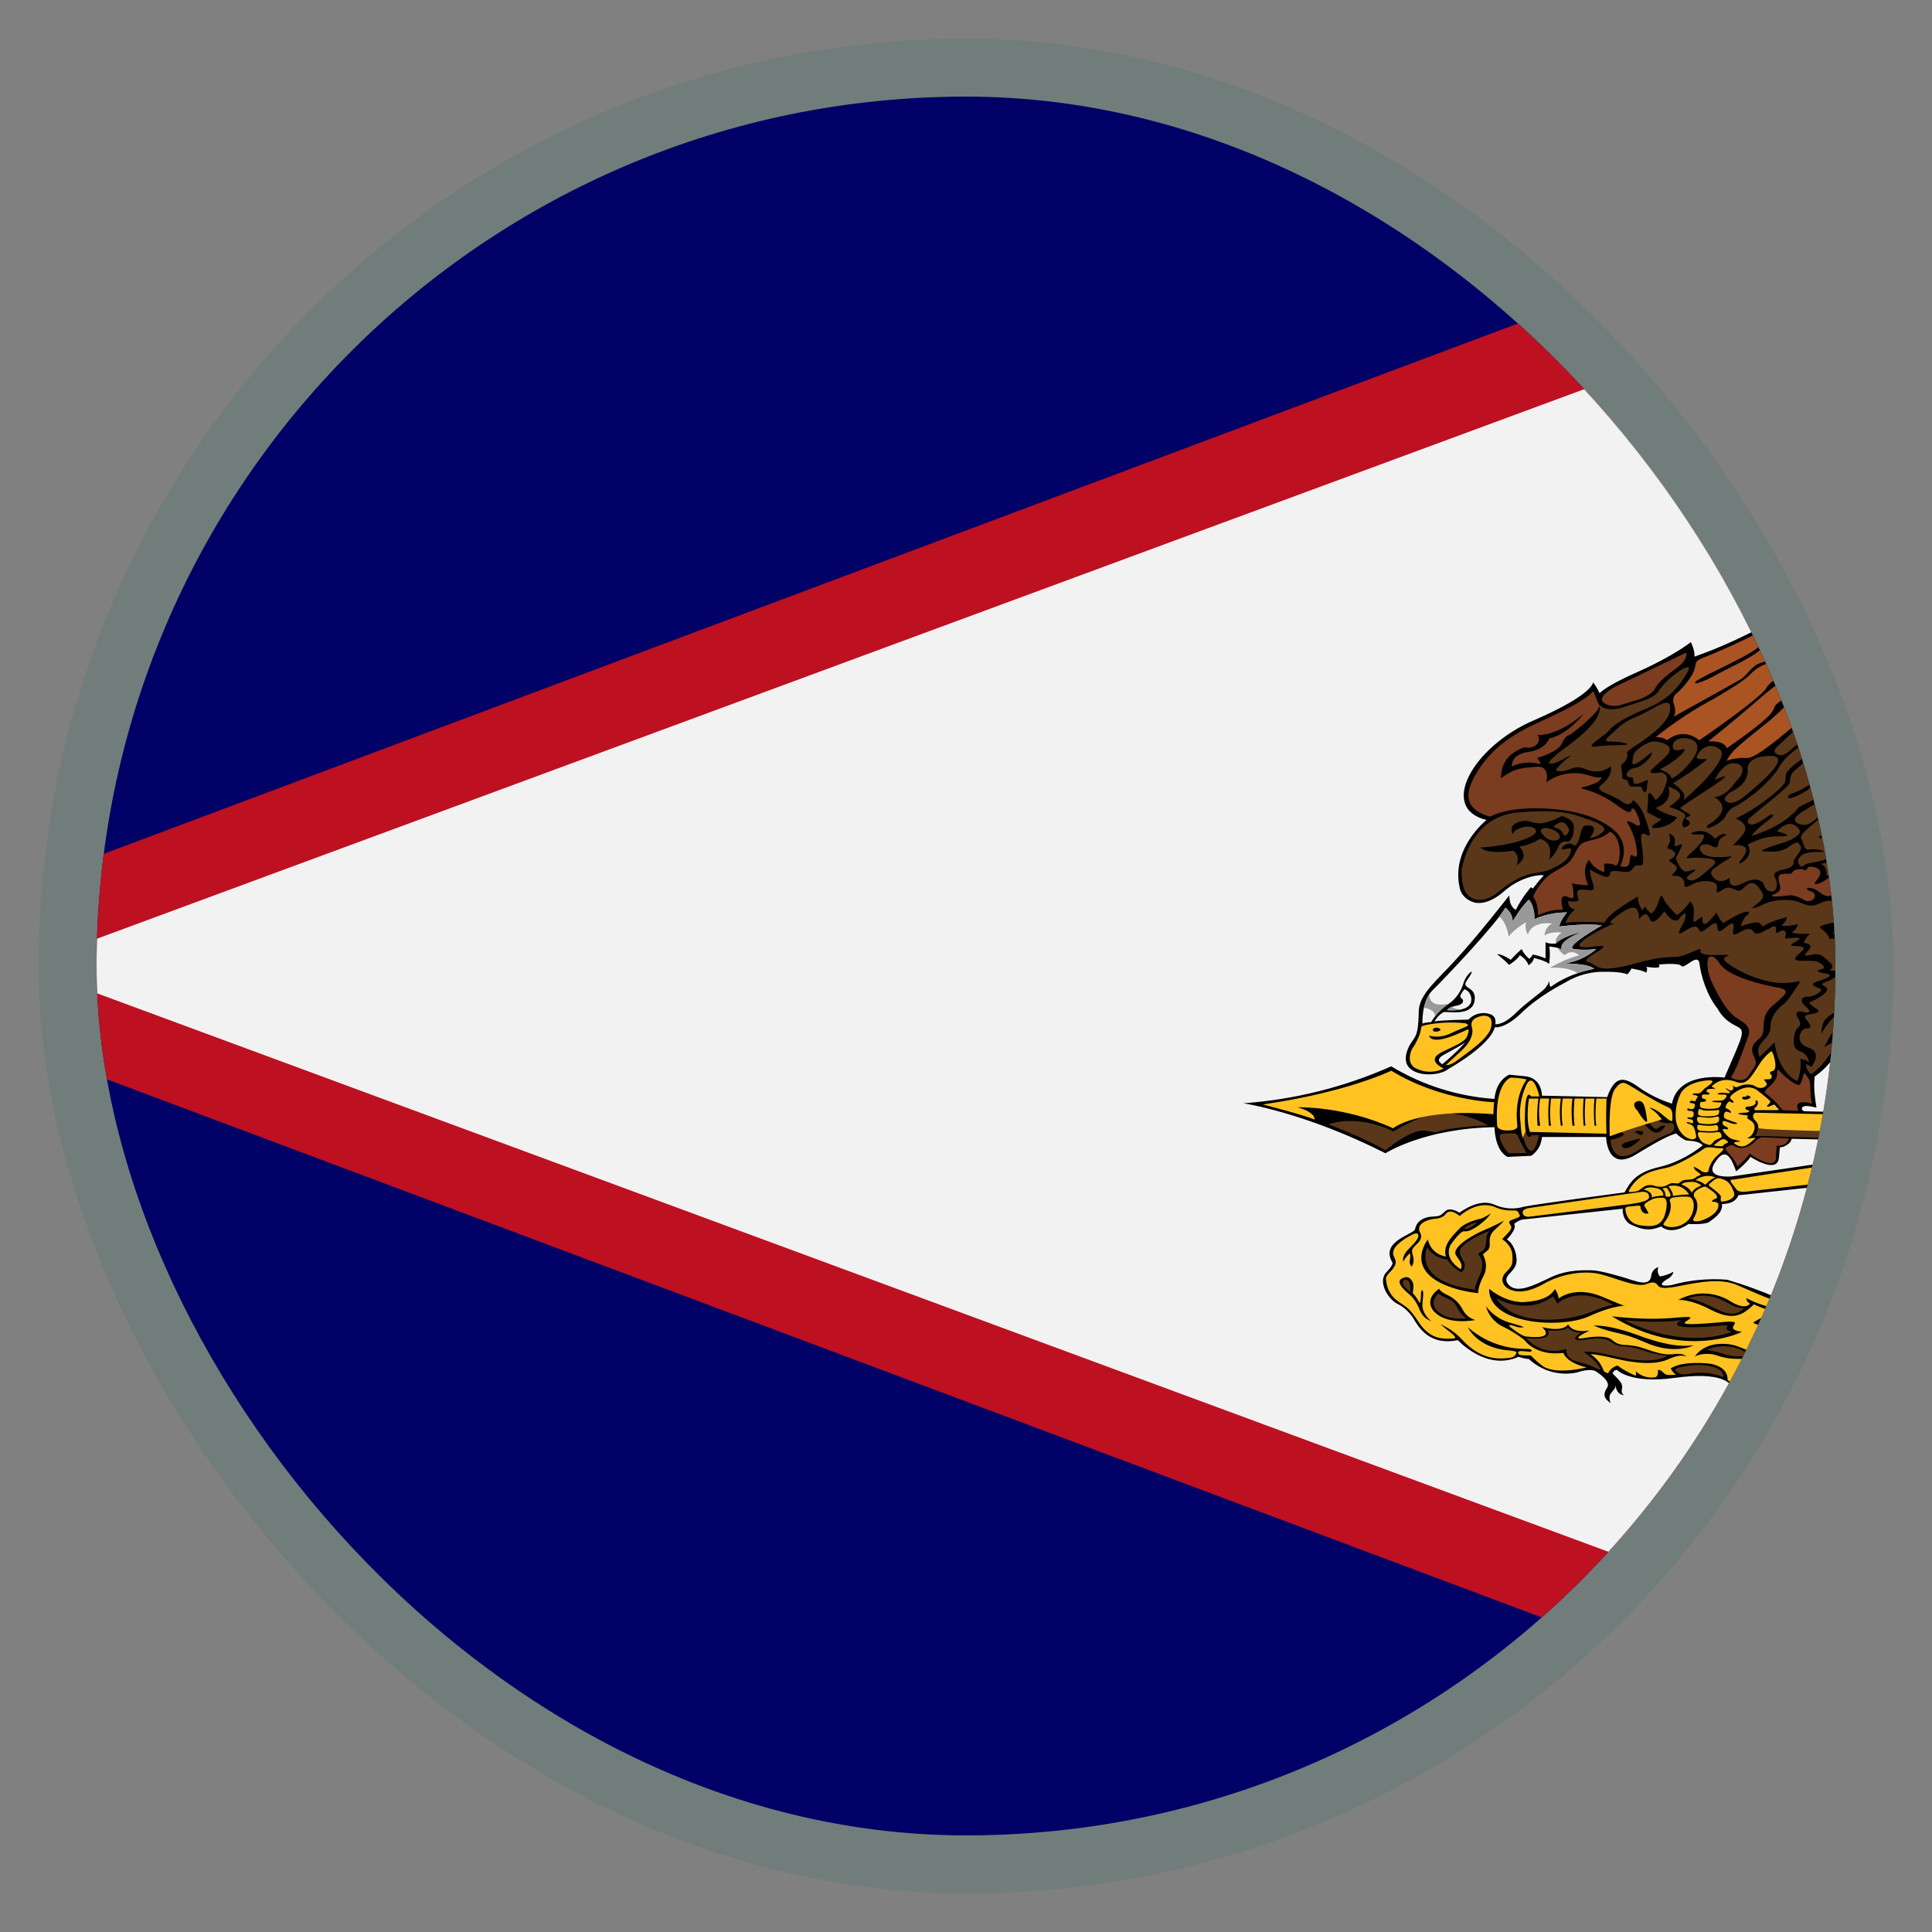 <svg width="40" height="40" viewBox="0 0 40 40" fill="none" xmlns="http://www.w3.org/2000/svg">
<rect x="0" y="0" width="40" height="40" fill="#808080" stroke="none"/>
<g clip-path="url(#clip0_398_9807)">
<g clip-path="url(#clip1_398_9807)">
<path d="M-4 2H44V38H-4V2Z" fill="#000066"/>
<path d="M-4.045 20L43.955 2V38L-4.045 20Z" fill="#BD1021"/>
<path d="M0.478 20L43.977 3.928V36.073" fill="#F2F2F2"/>
<path d="M31.549 22.28C31.932 22.302 31.924 22.685 31.924 22.685L33.274 22.715C33.447 22.242 33.634 22.295 33.964 22.535C34.165 22.672 34.385 22.778 34.617 22.85C34.744 22.175 35.704 22.31 35.704 22.31C36.124 21.335 36.154 21.342 35.907 21.222C35.76 21.148 35.639 21.03 35.562 20.885C35.337 20.607 35.217 20.202 35.187 19.955C35.157 19.707 34.872 20.075 34.812 20C34.767 19.925 34.339 19.97 34.339 19.97C34.444 20.082 34.084 20.015 34.084 20.015C34.122 20.045 34.084 20.142 34.084 20.142C34.054 20.097 33.777 20.052 33.777 20.052C33.756 20.097 33.728 20.137 33.694 20.172C33.544 20.112 33.244 20.12 33.244 20.12C32.957 20.11 32.673 20.183 32.427 20.33C32.307 20.397 31.872 20.615 31.504 20.967C31.152 21.312 30.949 21.267 30.949 21.267C30.844 21.657 29.989 22.13 29.989 22.13C29.854 22.25 29.419 22.31 29.202 22.13C28.984 21.95 29.202 21.612 29.202 21.612C29.292 21.462 29.367 21.47 29.374 20.937C29.382 20.585 29.749 20.3 30.124 19.887C30.597 19.377 31.249 18.537 31.249 18.537C31.249 18.792 31.384 18.837 31.384 18.837C31.512 18.575 31.699 18.365 31.699 18.365C31.707 18.387 31.737 18.395 31.737 18.395C31.887 18.2 31.962 18.125 31.962 18.125C31.924 18.102 31.512 18.125 31.137 18.455C30.762 18.785 30.507 18.68 30.507 18.68C30.244 18.59 30.222 18.38 30.222 18.38C30.034 17.562 30.777 16.977 30.777 16.977C29.772 16.737 30.499 15.455 31.752 14.915C32.997 14.375 32.982 14.127 32.982 14.127C33.037 14.196 33.082 14.272 33.117 14.352C33.124 14.352 33.222 14.21 33.942 13.895C34.662 13.572 35.007 13.295 35.007 13.295C35.097 13.475 35.082 13.595 35.082 13.595C37.054 12.912 38.982 11.33 38.982 11.33C39.042 11.457 39.019 11.66 39.019 11.66C39.334 11.36 40.497 10.67 40.497 10.67C40.505 10.795 40.477 10.919 40.416 11.029C40.354 11.138 40.263 11.227 40.152 11.285C40.181 11.339 40.201 11.397 40.212 11.457C40.577 11.229 40.937 10.991 41.292 10.745C41.614 11.022 41.322 11.48 41.322 11.48C41.442 11.457 41.517 11.36 41.517 11.36C41.607 11.84 41.074 12.26 41.074 12.26C41.172 12.26 41.322 12.162 41.322 12.162C41.224 12.687 40.242 13.257 40.242 13.257C40.384 13.392 40.242 13.557 40.122 13.632C40.009 13.707 39.799 13.88 39.867 13.947C39.927 14.022 40.369 13.707 40.369 13.707C40.444 13.925 39.882 14.352 39.882 14.352C40.272 14.405 41.352 13.91 41.352 13.91C41.269 14.33 40.857 14.66 40.354 14.847C39.852 15.035 39.874 15.072 39.874 15.072C39.964 15.132 40.662 14.937 40.662 14.937C40.452 15.402 39.724 15.725 39.724 15.725C39.927 15.897 40.197 15.695 40.474 15.507C40.801 15.302 41.154 15.14 41.524 15.027C41.922 14.885 42.214 14.99 42.214 14.99C42.423 14.928 42.647 14.944 42.844 15.035C43.497 15.087 43.564 15.327 43.564 15.327C43.639 15.342 43.692 15.372 43.864 15.5C44.022 15.62 44.014 15.995 44.014 16.19C43.999 16.37 43.947 16.37 43.917 16.415C43.887 16.475 43.879 16.535 43.879 16.602C43.879 16.677 43.714 17.12 42.702 17.12H41.179C41.089 17.12 40.992 17.172 40.992 17.172C40.564 17.382 40.789 17.022 40.287 17.442C39.777 17.855 39.522 17.787 39.522 17.787C39.238 18.077 38.93 18.341 38.599 18.575C38.299 18.77 38.352 18.747 38.622 18.86C38.892 18.972 39.282 18.86 39.282 18.86C39.027 19.032 39.207 19.115 39.207 19.115C39.537 18.912 39.747 18.987 39.747 18.987C39.852 19.28 39.462 19.737 39.462 19.737C39.612 19.76 39.897 19.737 39.897 19.737C39.822 19.94 39.552 20.157 39.342 20.217C39.139 20.292 39.169 20.315 39.237 20.442C39.289 20.562 39.244 20.69 39.244 20.69C38.884 20.442 38.869 20.66 38.869 20.66C38.832 20.96 38.839 21.38 38.839 21.38C38.584 21.252 38.577 21.417 38.577 21.417C38.502 21.687 38.194 21.995 38.194 21.995C38.179 21.83 38.029 21.785 38.029 21.785C37.864 22.1 37.572 22.287 37.572 22.287C37.534 22.55 37.609 22.932 37.609 22.932C37.414 22.887 37.347 22.887 37.309 22.932C37.287 22.985 37.354 23.007 37.354 23.007L39.859 23.067C39.897 23.067 40.047 23.09 40.047 23.352C40.047 23.63 39.822 23.645 39.822 23.645L37.092 23.577C37.092 23.577 37.099 23.652 36.957 23.727C36.814 23.802 36.867 23.645 36.829 23.982C36.784 24.312 36.244 23.952 36.244 23.952C36.154 24.087 35.944 24.252 35.944 24.252C35.817 23.877 35.689 23.772 35.494 24.087C35.299 24.41 35.854 24.357 35.854 24.357C35.854 24.357 39.064 23.885 39.237 23.87C39.409 23.847 39.604 23.862 39.687 24.102C39.762 24.35 39.289 24.387 39.289 24.387L35.989 24.747C35.922 24.942 35.652 24.927 35.652 24.927C35.674 25.115 35.479 25.227 35.382 25.302C35.277 25.362 34.962 25.34 34.962 25.34C34.587 25.595 34.392 25.392 34.392 25.392C34.144 25.497 33.987 25.452 33.784 25.362C33.574 25.272 33.597 25.025 33.597 25.025L31.512 25.25C31.451 25.269 31.395 25.3 31.347 25.34C31.422 25.437 31.197 25.662 31.197 25.662C31.264 25.7 31.384 25.82 31.399 26.075C31.414 26.352 31.062 26.397 31.234 26.6C31.407 26.787 31.737 26.622 32.097 26.45C32.457 26.277 32.809 26.3 32.959 26.3C33.109 26.3 33.544 26.42 33.814 26.51C34.084 26.6 34.174 26.54 34.189 26.405C34.204 26.277 34.332 26.232 34.332 26.232C34.294 26.367 34.369 26.427 34.369 26.427C34.467 26.412 34.561 26.379 34.647 26.33C34.632 26.435 34.497 26.495 34.497 26.495C34.242 26.667 34.602 26.607 34.602 26.607C34.977 26.502 35.368 26.464 35.757 26.495C36.122 26.603 36.48 26.733 36.829 26.885C36.859 26.795 36.837 26.585 36.837 26.585C37.062 26.645 37.152 26.772 37.152 26.772C37.242 26.682 37.182 26.517 37.182 26.517C37.909 26.93 37.032 27.117 36.799 27.192C36.574 27.267 36.574 27.365 36.574 27.365C36.73 27.314 36.891 27.281 37.054 27.267C37.219 27.252 37.159 27.267 37.542 27.192C37.932 27.117 38.127 27.282 38.127 27.282C37.804 27.297 37.714 27.395 37.714 27.395C37.909 27.522 37.714 27.65 37.714 27.65C37.429 27.275 37.174 27.657 37.174 27.657C37.34 27.657 37.504 27.693 37.654 27.762L38.059 27.965C38.329 28.085 38.277 28.01 38.479 28.085C38.689 28.16 38.607 28.362 38.607 28.362C38.544 28.256 38.446 28.177 38.329 28.137C38.314 28.362 38.097 28.4 38.097 28.4C38.367 28.1 37.789 27.965 37.512 27.972C37.242 27.972 37.039 28.152 37.039 28.152C37.587 28.67 37.962 28.497 37.962 28.497C37.894 28.685 37.444 28.61 37.444 28.61C37.654 28.775 37.632 28.88 37.632 28.88C37.519 28.775 37.332 28.827 36.942 28.58C36.552 28.317 36.199 28.407 36.199 28.407C36.589 28.805 36.064 29.052 36.064 29.052C35.869 29.172 36.139 29.315 36.139 29.315C35.899 29.36 35.869 29.12 35.869 29.12C35.742 29.09 35.554 29.24 35.554 29.24C35.569 29 35.899 29.12 35.899 28.865C35.914 28.602 35.599 28.4 34.677 28.527C33.747 28.655 33.477 28.362 33.477 28.362C33.402 28.362 33.387 28.437 33.387 28.437C33.537 28.587 33.604 28.647 33.582 28.752C33.552 28.85 33.627 28.887 33.627 28.887C33.454 28.872 33.447 28.677 33.447 28.677C33.447 28.76 33.409 28.767 33.349 28.85C33.289 28.932 33.349 29.052 33.349 29.052C33.274 28.992 33.147 28.917 33.274 28.73C33.364 28.595 33.072 28.415 33.072 28.415C32.959 28.302 32.652 28.415 32.652 28.415C32.475 28.453 32.292 28.447 32.119 28.399C31.945 28.35 31.786 28.261 31.654 28.137C31.579 28.137 31.437 28.092 31.437 28.092C30.769 28.392 30.184 27.747 30.184 27.747C29.682 27.845 29.449 27.597 29.299 27.357C29.213 27.194 29.076 27.062 28.909 26.982C28.714 26.862 28.519 26.517 28.714 26.33C28.864 26.172 28.827 26.135 28.827 26.135C28.564 25.692 29.284 25.557 29.299 25.445C29.322 25.295 29.472 25.197 29.637 25.19C29.802 25.175 29.802 25.19 29.914 25.085C30.012 24.972 30.214 25.107 30.214 25.107C30.267 25.077 30.627 24.8 30.942 24.942C31.264 25.085 31.534 24.987 31.534 24.987C31.759 24.935 33.634 24.687 33.634 24.687C33.747 24.5 33.837 24.282 34.354 24.162C34.872 24.042 35.254 23.712 35.254 23.712C35.164 23.622 35.014 23.622 34.939 23.615C34.857 23.615 34.699 23.465 34.699 23.465C34.602 23.51 34.549 23.487 33.874 23.9C33.267 24.275 33.252 23.54 33.252 23.54H31.924C31.902 23.817 31.699 23.93 31.699 23.93L31.212 23.952C30.942 23.817 30.942 23.337 30.942 23.337C29.487 23.36 28.684 23.877 28.684 23.877C27.034 23.037 25.744 22.842 25.744 22.842C26.801 22.766 27.836 22.507 28.804 22.077C29.453 22.47 30.186 22.701 30.942 22.752C30.979 22.347 31.249 22.25 31.249 22.25L31.549 22.28Z" fill="black"/>
<path d="M29.174 25.595C28.761 25.835 28.836 25.97 28.873 26.045C28.911 26.12 28.911 26.195 28.799 26.315C28.686 26.427 28.694 26.465 28.694 26.465C28.716 26.87 28.994 26.96 29.121 27.065C29.226 27.14 29.391 27.402 29.391 27.402C29.608 27.71 29.834 27.717 29.998 27.717C30.171 27.717 30.148 27.695 30.073 27.62L29.819 27.417C29.985 27.488 30.136 27.593 30.261 27.725C30.681 28.19 31.071 28.13 31.244 28.115C31.416 28.092 31.393 27.987 31.393 27.987C31.335 27.969 31.274 27.959 31.213 27.957C30.576 27.897 30.389 27.477 30.389 27.477C30.712 27.762 31.127 27.922 31.558 27.927C31.738 27.92 31.731 27.972 31.686 27.987L31.506 27.972C31.424 27.972 31.424 27.995 31.439 28.032C31.461 28.062 31.544 28.062 31.641 28.062C31.746 28.062 31.663 28.07 31.926 28.272C32.196 28.482 32.849 28.31 32.849 28.31C32.421 28.212 32.368 28.01 32.368 28.01C31.791 28.085 31.558 27.74 31.558 27.74C31.428 27.638 31.287 27.55 31.139 27.477C31.047 27.437 30.967 27.378 30.902 27.302C30.837 27.227 30.79 27.138 30.764 27.042C30.861 27.177 31.041 27.327 31.266 27.387C31.491 27.447 31.551 27.477 31.551 27.477C31.493 27.49 31.433 27.485 31.378 27.462C31.154 27.387 31.281 27.485 31.281 27.485C31.536 27.687 31.604 27.672 31.604 27.672C32.248 27.74 31.926 27.477 31.926 27.477C32.391 27.59 32.466 27.417 32.466 27.417C32.563 27.62 32.916 27.545 32.916 27.545C32.451 27.77 32.803 27.702 32.803 27.702C33.276 27.62 33.373 27.74 33.373 27.74C33.493 27.852 33.629 27.845 33.629 27.845C33.629 27.845 33.718 27.845 33.891 27.875C34.071 27.912 34.356 28.062 34.611 28.04C34.873 28.002 34.911 28.085 34.911 28.085C34.866 28.062 34.746 28.047 34.551 28.137C34.349 28.235 33.996 28.257 33.486 28.137C32.976 28.017 32.931 28.04 32.931 28.04C33.045 28.111 33.134 28.216 33.186 28.34C33.209 28.43 33.298 28.43 33.298 28.43C33.336 28.317 33.486 28.272 33.486 28.272C33.603 28.355 33.729 28.426 33.861 28.482C33.891 28.43 33.861 28.385 33.861 28.385C34.056 28.572 34.281 28.512 34.281 28.512C34.341 28.475 34.326 28.362 34.326 28.362C34.401 28.362 34.416 28.407 34.476 28.452C34.529 28.482 34.701 28.46 34.701 28.46C34.641 28.43 34.589 28.332 34.589 28.332C34.851 28.16 35.413 28.235 35.413 28.235C35.811 28.31 35.766 28.572 35.766 28.572C35.837 28.614 35.9 28.667 35.953 28.73C35.991 28.64 35.953 28.542 35.953 28.542C36.148 28.632 36.178 28.842 36.178 28.842C36.404 28.602 35.976 28.332 35.976 28.332C36.178 28.302 36.404 28.317 36.538 28.332C36.721 28.364 36.892 28.444 37.033 28.565C37.191 28.692 37.476 28.752 37.476 28.752C37.468 28.7 37.311 28.602 37.273 28.587C37.243 28.572 37.228 28.52 37.228 28.52C37.371 28.55 37.461 28.535 37.461 28.535C36.981 28.235 36.853 28.092 36.853 28.092C37.033 28.115 37.139 28.002 37.139 28.002C36.756 28.002 36.733 27.912 36.733 27.912C36.786 27.92 36.966 27.965 37.199 27.92C37.431 27.875 37.739 27.92 37.739 27.92C37.574 27.65 36.936 27.695 36.726 27.71C36.516 27.725 36.441 27.695 36.441 27.695C36.471 27.68 36.508 27.65 36.666 27.642C36.831 27.642 36.989 27.657 37.176 27.522C37.349 27.402 37.603 27.447 37.603 27.447C37.544 27.327 37.251 27.282 37.004 27.447C36.741 27.605 36.516 27.56 36.516 27.56C36.913 27.5 37.033 27.357 37.033 27.357C36.913 27.327 36.846 27.365 36.599 27.417C36.358 27.462 36.298 27.38 36.298 27.38C36.561 27.222 36.748 27.155 36.748 27.155C36.523 27.11 36.313 27.005 36.313 27.005C36.074 27.23 35.894 27.35 35.436 27.125C34.986 26.885 34.746 26.915 34.746 26.915C34.917 26.82 35.111 26.773 35.307 26.781C35.503 26.789 35.693 26.851 35.856 26.96C36.156 27.132 36.231 26.99 36.231 26.99C36.141 26.937 36.156 26.877 36.156 26.877C36.876 27.245 37.191 27.027 37.349 26.915C37.506 26.802 37.273 26.66 37.273 26.66C37.258 26.885 36.974 27.005 36.733 26.922C36.508 26.847 36.283 26.742 35.953 26.6C35.623 26.465 35.203 26.54 34.821 26.615C34.431 26.697 34.379 26.66 34.341 26.63C34.303 26.6 34.288 26.502 34.086 26.585C33.891 26.667 33.426 26.45 33.141 26.382C32.856 26.307 32.383 26.345 31.979 26.57C31.573 26.802 31.363 26.742 31.244 26.69C31.123 26.63 31.041 26.48 31.176 26.345C31.311 26.21 31.326 26.172 31.311 25.97C31.296 25.775 31.101 25.655 31.101 25.655C31.281 25.467 31.326 25.43 31.266 25.355C31.206 25.265 31.296 25.265 31.401 25.22C31.506 25.175 31.461 25.167 31.439 25.107C31.409 25.047 31.349 25.062 31.349 25.062C31.116 25.07 30.981 25.002 30.981 25.002C30.591 24.822 30.224 25.175 30.224 25.175C29.998 25.002 29.946 25.122 29.909 25.16C29.871 25.197 29.788 25.235 29.683 25.235C29.593 25.25 29.451 25.287 29.398 25.377C29.398 25.377 29.354 25.452 29.406 25.527C29.406 25.527 29.466 25.617 29.361 25.73C29.248 25.842 29.211 25.865 29.248 25.977C29.279 26.075 29.271 26.157 29.226 26.225C29.226 26.225 29.174 26.172 29.189 26.097C29.203 26.022 29.203 25.977 29.189 25.947C29.189 25.947 29.076 26.052 29.053 26.127C29.053 26.127 29.009 26.007 29.174 25.85C29.323 25.7 29.398 25.61 29.354 25.55C29.323 25.505 29.203 25.58 29.181 25.595H29.174Z" fill="#FFC221"/>
<path d="M29.63 27.351C29.63 27.351 29.427 27.201 29.45 26.983C29.472 26.78 29.472 26.758 29.45 26.706C29.45 26.706 29.412 26.728 29.42 26.811C29.42 26.886 29.405 26.968 29.397 26.983C29.397 26.983 29.3 26.811 29.247 26.773C29.247 26.773 29.292 26.593 29.232 26.518C29.18 26.436 29.12 26.428 29.052 26.458C28.962 26.488 28.895 26.57 29.202 26.818C29.202 26.818 29.315 26.916 29.39 27.11C29.465 27.305 29.6 27.335 29.622 27.351H29.63ZM30.605 26.765C30.605 26.765 30.597 26.653 30.702 26.443C30.739 26.38 30.761 26.309 30.765 26.236C30.769 26.163 30.755 26.09 30.725 26.023C30.702 25.963 30.68 25.985 30.792 25.895C30.92 25.783 30.74 25.64 30.965 25.445C30.965 25.445 31.1 25.326 31.137 25.273C31.137 25.273 30.912 25.393 30.747 25.46C30.597 25.52 30.027 25.805 30.147 25.993C30.282 26.18 30.267 26.195 30.245 26.278C30.245 26.278 29.9 26.09 30.02 25.798C30.02 25.798 30.08 25.686 30.222 25.543C30.357 25.423 30.282 25.573 30.545 25.416C30.545 25.416 30.747 25.296 30.867 25.123C30.867 25.123 30.717 25.213 30.672 25.228C30.672 25.228 30.372 25.288 30.237 25.416C30.117 25.543 29.855 25.768 29.937 26.015C29.937 26.015 29.637 25.985 29.562 25.663C29.562 25.663 28.992 26.368 30.192 26.698C30.192 26.698 30.417 26.758 30.612 26.773L30.605 26.765Z" fill="black"/>
<path d="M35.87 24.425C36.319 24.35 38.9 23.96 39.139 23.938C39.395 23.915 39.492 23.878 39.582 24.088C39.679 24.313 39.222 24.32 39.222 24.32L36.139 24.673C35.989 24.688 35.952 24.628 35.952 24.628L35.84 24.478C35.84 24.478 35.802 24.433 35.87 24.418V24.425Z" fill="#FFC221"/>
<path d="M29.547 25.828C29.547 25.828 29.217 26.525 30.522 26.698C30.522 26.698 30.529 26.623 30.582 26.51C30.642 26.398 30.755 26.173 30.642 26.03C30.537 25.888 30.732 25.963 30.755 25.775C30.792 25.588 30.739 25.61 30.829 25.49C30.829 25.49 30.424 25.64 30.259 25.828C30.11 26.008 30.477 26.143 30.259 26.345C30.259 26.345 30.072 26.27 29.959 26.075C29.959 26.075 29.712 26.075 29.547 25.828Z" fill="#5A3719"/>
<path d="M30.838 26.689C30.838 26.689 31.16 26.967 31.543 26.959C31.925 26.937 32.098 26.84 32.195 26.689C32.195 26.689 32.27 26.802 32.27 26.884C32.27 26.884 32.6 26.607 33.17 26.847C33.74 27.087 33.575 27.02 33.703 27.035C33.703 27.035 33.455 26.997 32.9 27.252C32.323 27.515 30.823 27.424 30.83 26.689H30.838Z" fill="black"/>
<path d="M30.298 25.445C30.298 25.445 30.44 25.468 30.583 25.303C30.583 25.303 30.388 25.34 30.298 25.453V25.445ZM29.195 26.75C29.195 26.75 28.925 26.54 29.098 26.495C29.098 26.495 29.225 26.473 29.195 26.75Z" fill="#5A3719"/>
<path d="M35.09 28.085C35.09 28.085 35.24 27.822 35.652 27.822C36.065 27.822 36.11 28.017 36.635 28.047C36.635 28.047 36.005 28.227 35.57 28.07C35.345 27.987 35.135 28.055 35.09 28.085Z" fill="black"/>
<path d="M30.973 26.877C30.973 26.877 31.603 27.252 32.15 26.84C32.15 26.84 32.195 26.885 32.24 26.99C32.24 26.99 32.66 26.585 33.403 27.02C33.403 27.02 33.313 27.012 32.96 27.155C32.503 27.357 31.355 27.492 30.973 26.87V26.877Z" fill="#5A3719"/>
<path d="M33.372 27.252C33.372 27.252 33.972 27.327 34.475 27.297C34.782 27.282 35.12 27.222 34.955 27.327C34.782 27.424 34.872 27.439 35.585 27.38C36.29 27.305 35.577 27.507 36.065 27.575C36.065 27.575 34.872 28.174 33.372 27.252Z" fill="black"/>
<path d="M34.94 26.877C34.94 26.877 35.285 26.749 35.615 26.899C35.938 27.049 35.885 27.064 36.103 27.087C36.103 27.087 35.953 27.304 35.6 27.132C35.24 26.959 35.15 26.922 34.94 26.877ZM35.33 27.949C35.33 27.949 35.675 27.777 36.05 27.949C36.095 27.979 36.2 28.024 36.298 28.039C36.298 28.039 36.013 28.137 35.713 28.039C35.585 28.002 35.488 27.972 35.33 27.949ZM33.628 27.334C33.628 27.334 34.4 27.409 34.813 27.327C34.813 27.327 34.333 27.552 35.54 27.454C35.54 27.454 35.803 27.424 35.765 27.462C35.743 27.499 35.72 27.537 35.855 27.574C35.855 27.574 34.955 27.979 33.628 27.334Z" fill="#5A3719"/>
<path d="M29.802 26.691C29.802 26.691 29.817 26.744 29.982 26.819C30.111 26.881 30.216 26.983 30.282 27.111C30.308 27.164 30.345 27.21 30.39 27.248C30.435 27.285 30.488 27.313 30.544 27.329C30.544 27.329 29.944 27.456 29.674 27.134C29.674 27.134 29.472 26.909 29.794 26.684" fill="black"/>
<path d="M34.527 28.07C34.527 28.07 34.295 28.055 33.965 27.943C33.642 27.83 33.56 27.928 33.372 27.793C33.192 27.65 32.825 27.74 32.757 27.748C32.682 27.755 32.487 27.748 32.735 27.59C32.735 27.59 32.54 27.59 32.465 27.485C32.465 27.485 32.375 27.575 32.045 27.545C32.045 27.545 32.195 27.77 31.595 27.703C31.695 27.819 31.828 27.902 31.977 27.942C32.125 27.982 32.282 27.977 32.427 27.928C32.427 27.943 32.39 28.115 32.652 28.19C32.937 28.258 32.99 28.31 33.132 28.363C33.132 28.363 33.155 28.25 32.787 27.988C32.787 27.988 32.982 27.973 33.267 28.04C33.552 28.108 34.182 28.273 34.527 28.07ZM34.677 28.348C34.677 28.348 34.737 28.483 34.917 28.453C35.172 28.394 35.439 28.415 35.682 28.513C35.682 28.513 35.735 28.273 35.157 28.258C35.157 28.258 34.797 28.273 34.677 28.348ZM29.787 26.773C29.787 26.773 29.562 26.96 29.765 27.148C29.945 27.32 30.23 27.305 30.365 27.298C30.365 27.298 30.29 27.253 30.215 27.148C30.14 27.035 30.14 26.96 29.99 26.893C29.832 26.825 29.817 26.81 29.787 26.773ZM29.562 25.828C29.562 25.828 29.217 26.525 30.537 26.698C30.537 26.698 30.537 26.623 30.59 26.51C30.635 26.398 30.747 26.173 30.65 26.03C30.53 25.888 30.732 25.963 30.762 25.775C30.792 25.588 30.74 25.61 30.837 25.49C30.837 25.49 30.425 25.64 30.26 25.828C30.11 26.008 30.477 26.143 30.26 26.345C30.26 26.345 30.072 26.27 29.96 26.075C29.96 26.075 29.712 26.075 29.547 25.828H29.562Z" fill="#5A3719"/>
<path d="M32.997 27.448C32.997 27.448 33.275 27.403 33.972 27.666C34.677 27.921 34.97 27.861 35.067 27.853C35.067 27.853 34.677 28.063 34.062 27.793C33.522 27.553 33.492 27.643 32.997 27.448Z" fill="black"/>
<path d="M37.385 27.289C37.385 27.289 37.535 27.289 37.64 27.327C37.64 27.327 37.693 27.274 37.843 27.252C37.843 27.252 37.745 27.162 37.385 27.289ZM36.905 26.899C36.905 26.899 37.063 26.899 37.115 26.809C37.115 26.809 37.033 26.712 36.905 26.659C36.905 26.659 36.935 26.779 36.905 26.899ZM31.528 25.114C31.528 25.114 31.49 25.039 31.663 25.009L34.01 24.672C34.01 24.672 34.123 24.672 34.138 24.747C34.16 24.829 34.13 24.889 33.598 24.949L31.678 25.189C31.678 25.189 31.535 25.212 31.528 25.114Z" fill="#FFC221"/>
<path d="M33.65 25.018C33.65 25.018 33.65 25.325 33.965 25.37C34.265 25.415 34.378 25.355 34.453 25.198C34.475 25.145 34.573 24.823 34.438 24.8C34.378 24.793 34.288 24.8 34.22 24.823C34.115 24.875 34.018 24.928 34.048 24.973C34.123 25.093 34.138 25.123 34.123 25.123C34.033 25.145 33.988 25.078 33.973 25.033C33.95 24.973 34.01 24.943 33.808 24.973C33.718 24.98 33.658 24.98 33.658 25.018H33.65ZM34.963 24.778C35.113 24.8 35.105 25.138 34.918 25.295C34.708 25.46 34.513 25.393 34.513 25.393C34.408 25.355 34.423 25.363 34.505 25.243C34.58 25.13 34.618 24.973 34.573 24.868C34.558 24.83 34.595 24.8 34.648 24.793C34.648 24.793 34.798 24.763 34.963 24.778Z" fill="#FFC221"/>
<path d="M35.097 24.807C35.097 24.807 35.217 24.957 35.067 25.22C35.067 25.22 35.007 25.295 35.15 25.287C35.285 25.272 35.607 25.122 35.577 24.927C35.577 24.927 35.562 24.882 35.48 24.882C35.397 24.882 35.465 24.845 35.502 24.822C35.532 24.822 35.645 24.777 35.36 24.597C35.36 24.597 35.315 24.552 35.262 24.575C35.217 24.59 35.067 24.65 35.067 24.74C35.067 24.777 35.097 24.815 35.097 24.815V24.807Z" fill="#FFC221"/>
<path d="M35.405 24.567C35.405 24.567 35.63 24.725 35.63 24.777C35.63 24.823 35.607 24.89 35.667 24.875C35.727 24.875 35.967 24.823 35.892 24.665C35.832 24.508 35.765 24.44 35.652 24.41C35.54 24.365 35.51 24.418 35.412 24.492C35.412 24.492 35.345 24.538 35.405 24.567ZM34.197 24.793C34.197 24.793 34.235 24.68 34.032 24.628C34.032 24.628 34.115 24.552 34.287 24.598C34.452 24.628 34.437 24.747 34.437 24.755C34.437 24.755 34.302 24.755 34.197 24.793ZM34.632 24.762C34.632 24.762 34.857 24.725 34.97 24.733C34.97 24.733 34.85 24.485 34.542 24.56C34.542 24.56 34.655 24.695 34.632 24.762ZM35.03 24.703C35.03 24.703 35.03 24.62 35.225 24.545C35.225 24.545 35.135 24.455 35 24.47C34.85 24.47 34.812 24.523 34.812 24.523C34.812 24.523 34.985 24.582 35.03 24.703ZM35.105 24.433C35.105 24.433 35.232 24.462 35.307 24.53C35.307 24.53 35.42 24.402 35.517 24.38C35.517 24.38 35.33 24.275 35.105 24.433Z" fill="#FFC221"/>
<path d="M28.685 23.817C28.685 23.817 29.225 23.352 29.525 23.412C29.825 23.472 29.675 23.427 30.005 23.374C30.335 23.329 30.68 23.292 30.815 23.307C30.815 23.307 30.41 23.022 29.698 23.029C29.698 23.029 29.203 23.202 28.85 23.427C28.85 23.427 28.183 23.059 27.5 23.277C27.5 23.277 28.242 23.554 28.685 23.817Z" fill="#5A3719"/>
<path d="M34.415 24.605L34.505 24.59C34.505 24.59 34.655 24.778 34.55 24.778C34.46 24.778 34.49 24.756 34.475 24.703C34.467 24.665 34.446 24.63 34.415 24.605ZM33.74 24.62C33.74 24.62 33.68 24.695 33.785 24.68C33.913 24.658 33.89 24.68 34.018 24.583C34.018 24.583 34.108 24.5 34.258 24.553C34.258 24.553 34.393 24.598 34.498 24.546C34.603 24.485 34.625 24.493 34.685 24.5C34.745 24.5 34.745 24.515 34.813 24.456C34.888 24.403 35.023 24.448 35.105 24.381C35.188 24.305 35.293 24.366 35.105 24.23C35.105 24.23 35.068 24.193 35.068 24.155C35.068 24.155 35.143 24.186 35.203 24.23C35.263 24.291 35.353 24.268 35.368 24.261C35.368 24.261 35.383 24.088 35.54 23.938C35.713 23.788 35.713 23.773 35.615 23.773C35.518 23.773 35.353 23.728 35.293 23.773C35.233 23.818 34.753 24.133 34.468 24.186C34.183 24.238 33.92 24.32 33.74 24.62ZM26.143 22.866C26.143 22.866 27.02 23.09 27.215 23.18C27.215 23.18 27.26 23.038 26.863 22.925C26.863 22.925 27.83 22.895 28.843 23.36C28.843 23.36 29.338 22.941 30.92 23.068C30.92 23.068 30.92 22.933 30.935 22.82C30.935 22.82 29.825 22.791 28.805 22.168C28.805 22.168 27.883 22.618 26.143 22.866ZM30.995 23.285C30.943 22.401 31.28 22.311 31.28 22.311C31.28 22.311 31.438 22.311 31.61 22.348C31.61 22.348 31.34 22.671 31.415 23.308C31.415 23.308 31.445 23.405 31.213 23.405C30.98 23.405 30.995 23.293 30.995 23.293V23.285Z" fill="#FFC221"/>
<path d="M31.234 23.878C31.234 23.878 31.062 23.706 31.047 23.511C31.047 23.511 31.047 23.466 31.212 23.466C31.384 23.466 31.399 23.451 31.437 23.548C31.482 23.646 31.587 23.848 31.609 23.871L31.234 23.878Z" fill="#5A3719"/>
<path d="M31.587 23.428C31.573 23.316 31.568 23.204 31.572 23.091C31.58 22.596 31.662 22.641 31.7 22.701H31.872C31.872 22.701 31.745 22.146 31.595 22.476C31.485 22.72 31.445 22.991 31.482 23.256C31.49 23.406 31.505 23.503 31.527 23.556L31.587 23.428Z" fill="#FFC221"/>
<path d="M33.515 23.427C33.515 23.427 33.838 23.487 33.343 23.6C33.343 23.6 33.365 24.215 33.958 23.787C33.958 23.787 34.31 23.562 34.558 23.472C34.558 23.472 34.678 23.427 34.663 23.337C34.663 23.337 34.678 23.225 34.55 23.255C34.55 23.255 34.445 23.255 34.378 23.232C34.378 23.232 34.303 23.142 34.258 23.172C34.213 23.21 34.1 23.187 34.19 23.3C34.28 23.405 34.303 23.375 34.34 23.345C34.385 23.315 34.573 23.24 34.408 23.397C34.243 23.555 34.093 23.307 34.033 23.262L33.515 23.427ZM31.865 23.502H31.715C31.715 23.502 31.64 23.622 31.588 23.427L31.535 23.547C31.535 23.547 31.708 24.207 31.865 23.502Z" fill="#5A3719"/>
<path d="M31.655 22.745C31.655 22.745 31.581 23.18 31.678 23.435L33.261 23.472C33.261 23.472 33.245 23.172 33.261 22.745H33.05C33.05 22.745 33.013 23.09 33.05 23.307H33.013C33.013 23.307 32.983 23.007 33.013 22.745H32.825C32.825 22.745 32.795 23.067 32.825 23.307H32.788C32.788 23.307 32.758 23.03 32.788 22.745H32.6C32.6 22.745 32.563 23.037 32.6 23.307H32.556C32.556 23.307 32.518 23.015 32.556 22.745H32.353C32.353 22.745 32.308 23.015 32.353 23.307H32.316C32.316 23.307 32.27 23.037 32.316 22.745H32.113C32.113 22.745 32.068 23.06 32.113 23.307H32.068C32.068 23.307 32.038 23.007 32.075 22.745H31.888C31.888 22.745 31.835 23.007 31.888 23.307H31.835C31.835 23.307 31.805 23.082 31.851 22.745H31.655ZM33.328 23.525C33.328 23.525 33.291 22.76 33.433 22.55C33.583 22.355 33.62 22.4 33.868 22.55C34.123 22.715 34.446 22.887 34.505 22.91C34.55 22.932 34.626 22.947 34.626 23.09C34.626 23.232 34.648 23.27 34.431 23.09C34.372 23.033 34.303 22.987 34.228 22.955C34.033 22.887 34.273 22.992 34.34 23.097C34.401 23.172 34.453 23.172 34.295 23.21C33.97 23.305 33.647 23.41 33.328 23.525Z" fill="#FFC221"/>
<path d="M33.875 22.97C33.875 22.97 33.762 22.835 33.912 22.797C34.062 22.767 34.07 23.022 34.1 23.18C34.122 23.345 33.912 23.022 33.89 22.977L33.875 22.97ZM33.672 23.645C33.672 23.645 33.5 23.712 33.62 23.765C33.725 23.817 34.032 23.562 33.935 23.577C33.815 23.6 33.672 23.652 33.672 23.652V23.645ZM33.897 23.42C33.897 23.42 34.047 23.397 34.017 23.457C33.995 23.532 33.942 23.487 33.912 23.472C33.89 23.457 33.792 23.42 33.905 23.412L33.897 23.42Z" fill="black"/>
<path d="M34.7 23.21C34.7 23.21 34.745 23.51 35 23.585C35 23.585 35.15 23.615 35.112 23.488C35.112 23.488 35.09 23.375 35.067 23.338C35.045 23.285 34.947 23.263 34.932 23.255C34.917 23.255 34.91 23.218 34.977 23.24C35.052 23.263 35.052 23.27 35.052 23.218C35.052 23.165 35.007 23.188 34.947 23.158C34.917 23.143 34.947 23.128 34.97 23.135C35 23.135 35.067 23.158 35.067 23.06C35.067 23.06 35.075 23 35 23C34.917 23 34.925 22.955 34.947 22.948C34.97 22.948 35.06 23.008 35.09 22.903C35.112 22.805 34.97 22.865 34.985 22.813C35.007 22.753 35.112 22.835 35.112 22.775C35.127 22.715 35.21 22.693 35.067 22.67C35 22.663 35.067 22.625 35.142 22.64C35.217 22.648 35.262 22.55 35.315 22.52C35.36 22.483 35.63 22.325 35.27 22.378C34.917 22.43 34.812 22.603 34.797 22.64C34.708 22.816 34.674 23.015 34.7 23.21Z" fill="#FFC221"/>
<path d="M35.525 23.436C35.577 23.436 35.615 23.436 35.63 23.473C35.69 23.593 35.555 23.548 35.48 23.638C35.405 23.728 35.405 23.713 35.3 23.676C35.195 23.646 35.15 23.488 35.15 23.488C35.15 23.436 35.187 23.428 35.24 23.443C35.24 23.443 35.412 23.458 35.532 23.443L35.525 23.436ZM35.15 23.376C35.15 23.376 35.15 23.406 35.217 23.413C35.27 23.413 35.442 23.436 35.555 23.406C35.555 23.406 35.585 23.398 35.57 23.331C35.57 23.331 35.57 23.278 35.48 23.301C35.382 23.316 35.255 23.301 35.202 23.293C35.157 23.278 35.127 23.293 35.142 23.368L35.15 23.376ZM35.135 23.158C35.135 23.158 35.127 23.256 35.217 23.263C35.315 23.278 35.435 23.278 35.48 23.263C35.517 23.263 35.585 23.248 35.592 23.188C35.592 23.136 35.607 23.098 35.495 23.128C35.382 23.158 35.24 23.128 35.225 23.128C35.217 23.128 35.135 23.106 35.135 23.158ZM35.172 22.971C35.172 22.971 35.15 23.016 35.157 23.061C35.157 23.098 35.225 23.113 35.345 23.113C35.465 23.113 35.57 23.098 35.585 23.061C35.592 23.008 35.622 22.963 35.532 22.986C35.435 22.993 35.307 23.001 35.262 22.986C35.217 22.963 35.18 22.956 35.172 22.971Z" fill="#FFC221"/>
<path d="M39.657 23.449C39.657 23.449 39.657 23.524 39.725 23.614L36.335 23.517C36.335 23.517 36.38 23.487 36.395 23.352L39.657 23.449Z" fill="#5A3719"/>
<path d="M35.202 22.834C35.202 22.834 35.172 22.917 35.232 22.939C35.284 22.954 35.397 22.969 35.532 22.947C35.532 22.947 35.607 22.947 35.629 22.872C35.652 22.797 35.652 22.842 35.457 22.812C35.457 22.812 35.397 22.789 35.569 22.789C35.569 22.789 35.674 22.789 35.682 22.774C35.704 22.759 35.832 22.647 35.659 22.662C35.487 22.662 35.577 22.624 35.659 22.624C35.749 22.624 35.779 22.647 35.809 22.624C35.839 22.602 35.809 22.609 35.757 22.564C35.704 22.519 35.749 22.527 35.779 22.557C35.817 22.579 35.839 22.594 35.877 22.557C35.914 22.519 35.847 22.467 35.877 22.482C35.899 22.482 35.922 22.542 36.027 22.482C36.147 22.429 36.289 22.459 36.327 22.482C36.372 22.519 36.492 22.557 36.559 22.482C36.634 22.422 36.477 22.354 36.537 22.347C36.612 22.339 36.657 22.362 36.679 22.309C36.709 22.249 36.574 22.204 36.702 22.174C36.822 22.137 36.717 21.799 36.679 21.762C36.679 21.762 36.537 21.844 36.394 22.084C36.237 22.332 36.147 22.474 35.944 22.399C35.652 22.287 35.494 22.444 35.457 22.474C35.382 22.519 35.607 22.534 35.472 22.542C35.344 22.542 35.344 22.557 35.337 22.572C35.322 22.594 35.337 22.609 35.359 22.617C35.382 22.617 35.427 22.662 35.352 22.662C35.277 22.662 35.217 22.639 35.239 22.729C35.239 22.729 35.239 22.744 35.284 22.752C35.329 22.752 35.344 22.812 35.262 22.812C35.202 22.812 35.202 22.827 35.202 22.834ZM35.509 23.682C35.509 23.682 35.457 23.719 35.532 23.727C35.622 23.727 35.659 23.749 35.689 23.704C35.719 23.659 35.824 23.674 35.749 23.614C35.674 23.554 35.629 23.592 35.509 23.689V23.682Z" fill="#FFC221"/>
<path d="M35.863 22.662C35.863 22.662 36.148 22.4 36.38 22.572C36.62 22.76 36.635 22.782 36.643 22.79C36.643 22.79 36.673 22.812 36.613 22.865C36.545 22.925 36.613 22.925 36.68 22.887C36.748 22.85 36.755 22.887 36.785 22.925C36.823 22.962 36.868 22.985 36.763 22.985H36.418C36.418 22.985 36.26 23 36.343 22.932C36.418 22.865 36.403 22.79 36.365 22.782C36.32 22.782 36.365 22.827 36.343 22.857C36.313 22.887 36.26 22.91 36.2 22.91C36.14 22.91 36.095 22.955 36.185 22.985C36.268 23.015 36.17 23.037 36.125 23.037C36.08 23.037 35.863 23.052 36.088 23.082C36.313 23.105 36.065 23.105 36.238 23.195C36.418 23.3 36.283 23.517 36.215 23.54C36.215 23.54 36.14 23.577 36.23 23.57C36.328 23.555 36.38 23.547 36.305 23.6C36.245 23.645 36.11 23.817 35.93 23.69C35.93 23.69 35.84 23.645 35.99 23.637C36.14 23.637 35.87 23.6 35.818 23.562C35.78 23.54 35.593 23.36 35.705 23.375C35.825 23.405 35.78 23.337 35.713 23.315C35.653 23.292 35.638 23.195 35.713 23.21C35.788 23.232 35.863 23.277 35.938 23.27C35.99 23.27 35.975 23.247 35.848 23.21C35.72 23.165 35.668 23.157 35.698 23.06C35.728 22.947 35.87 23.097 35.833 23.015C35.803 22.94 35.683 22.977 35.743 22.872C35.803 22.767 35.818 22.812 35.855 22.827C35.878 22.835 35.93 22.827 35.848 22.767C35.788 22.73 35.848 22.67 35.863 22.662Z" fill="#FFC221"/>
<path d="M36.065 22.738C36.065 22.738 36.065 22.7 36.125 22.708C36.17 22.708 36.155 22.693 36.17 22.678C36.185 22.678 36.313 22.715 36.193 22.753C36.148 22.775 36.073 22.768 36.073 22.738H36.065Z" fill="black"/>
<path d="M36.343 23.037C36.343 23.037 36.246 23.082 36.328 23.187C36.403 23.262 36.403 23.3 36.403 23.352C36.396 23.412 39.658 23.45 39.658 23.45C39.658 23.45 39.658 23.232 39.793 23.112L36.343 23.037Z" fill="#FFC221"/>
<path d="M35.968 24.154C35.968 24.154 36.186 23.967 36.223 23.884C36.223 23.884 36.808 24.305 36.771 23.915L36.786 23.72C36.786 23.72 37.003 23.742 37.033 23.57L36.486 23.547C36.486 23.547 36.426 23.54 36.336 23.63C36.261 23.72 36.081 23.817 35.923 23.735C35.923 23.735 35.848 23.674 35.781 23.735C35.706 23.772 35.706 23.787 35.766 23.847C35.826 23.907 35.946 24.064 35.968 24.147V24.154ZM37.228 23L36.906 22.985C36.906 22.985 36.793 22.82 36.561 22.64C36.561 22.64 36.493 22.61 36.621 22.505C36.756 22.399 36.793 22.294 36.793 22.242C36.793 22.197 36.793 22.114 36.838 22.167C36.883 22.227 37.213 22.535 37.273 22.445C37.318 22.355 37.326 22.317 37.326 22.287C37.341 22.257 37.348 22.174 37.401 22.265C37.446 22.347 37.476 22.325 37.483 22.549C37.483 22.549 37.483 22.774 37.521 22.849C37.521 22.849 37.101 22.722 37.236 23H37.228ZM35.833 22.309C35.833 22.309 36.081 22.459 36.208 22.265C36.321 22.077 36.403 22.055 36.313 21.867C36.223 21.695 36.313 21.612 36.381 21.537C36.456 21.462 36.516 21.477 36.516 21.192C36.531 20.899 36.726 20.817 36.816 20.72C36.906 20.63 37.131 20.494 36.786 20.442C36.456 20.382 35.781 20.217 35.608 19.954C35.436 19.692 35.361 19.842 35.361 19.857C35.361 19.872 35.301 20.059 35.473 20.404C35.646 20.75 35.788 20.974 35.961 21.079C36.126 21.192 36.276 21.252 36.186 21.485C36.096 21.717 35.961 22.13 35.833 22.309Z" fill="#7B3C20"/>
<path d="M36.74 21.574C36.74 21.574 36.785 22.174 37.212 22.384C37.212 22.384 37.31 22.159 37.273 21.927C37.273 21.927 37.415 21.934 37.453 22.002C37.453 22.002 37.453 21.829 37.258 21.762C37.055 21.709 37.153 21.312 37.227 21.274C37.295 21.229 37.273 21.147 37.227 21.079C37.175 21.004 37.167 20.907 37.333 20.952C37.505 20.997 37.483 20.907 37.37 20.824C37.273 20.742 37.273 20.637 37.422 20.637C37.572 20.637 37.797 20.494 37.663 20.457C37.513 20.412 37.475 20.359 37.663 20.307C37.865 20.247 37.962 20.179 37.812 20.157C37.663 20.142 37.565 20.089 37.708 20.067C37.85 20.044 37.685 19.894 37.52 19.894C37.347 19.879 36.995 19.947 37.273 19.722C37.557 19.497 36.867 19.662 37.153 19.512C37.438 19.362 37.055 19.429 37.002 19.429C36.95 19.429 36.95 19.429 36.972 19.354C36.987 19.279 36.935 19.234 36.845 19.287C36.77 19.332 36.77 19.332 36.77 19.234C36.77 19.122 36.672 19.204 36.612 19.234C36.545 19.257 36.388 19.377 36.32 19.309C36.267 19.242 36.23 19.182 36.035 19.294C35.84 19.407 35.885 19.309 35.885 19.257C35.885 19.204 35.96 19.002 35.705 19.219C35.45 19.437 35.653 18.994 35.443 19.144C35.24 19.294 35.218 19.324 35.18 19.257C35.142 19.182 35.105 19.129 34.88 19.279C34.648 19.422 34.82 19.182 34.843 19.129C34.88 19.084 34.977 18.754 34.775 19.009C34.775 19.009 34.678 19.189 34.46 18.867C34.46 18.867 34.235 19.189 34.167 19.047C34.108 18.897 34.055 18.897 33.972 18.987C33.898 19.077 33.958 18.979 33.92 18.897C33.89 18.822 33.867 18.679 33.485 18.957C33.102 19.242 33.62 19.032 33.328 19.159C33.035 19.287 32.315 19.684 32.968 19.602C33.62 19.504 32.653 19.849 32.877 19.917C33.102 19.977 33.028 20.179 33.883 19.939C34.722 19.714 34.587 19.909 35.023 19.714C35.458 19.534 34.917 19.782 35.502 19.774C36.08 19.759 35.6 19.774 35.712 19.894C35.825 20.014 36.312 20.292 36.77 20.344C37.227 20.389 37.347 20.217 37.212 20.419C37.078 20.614 37.032 20.689 36.958 20.764C36.883 20.824 36.657 20.989 36.657 21.259C36.657 21.537 36.297 21.582 36.432 21.882L36.74 21.582V21.574Z" fill="#5A3719"/>
<path d="M37.497 22.243C37.497 22.243 37.392 22.168 37.392 22.033C37.392 22.033 37.467 22.048 37.497 22.093C37.497 22.093 37.759 21.793 37.437 21.688C37.129 21.583 37.287 21.291 37.392 21.291C37.497 21.291 37.519 21.268 37.422 21.141C37.332 21.028 37.347 21.021 37.519 20.991C37.692 20.961 37.677 20.916 37.594 20.878C37.541 20.846 37.493 20.806 37.452 20.758C37.452 20.758 37.962 20.541 37.797 20.436C37.632 20.338 37.797 20.361 37.947 20.263C38.097 20.158 38.112 20.136 38.134 20.091C38.134 20.091 37.984 20.113 37.879 20.091C37.879 20.091 38.007 20.023 37.879 19.918C37.752 19.813 37.707 19.723 37.504 19.768C37.302 19.821 37.369 19.753 37.444 19.671C37.519 19.588 37.489 19.543 37.347 19.521C37.347 19.521 37.362 19.431 37.474 19.333C37.474 19.333 37.197 19.348 37.099 19.303C37.099 19.303 37.219 19.228 37.219 19.131C37.219 19.131 37.069 19.183 36.882 19.168C36.882 19.168 36.994 19.071 36.994 18.988C36.994 18.988 36.664 19.063 36.514 19.176C36.514 19.176 36.477 19.176 36.454 19.131C36.424 19.101 36.409 19.056 36.042 19.176C36.042 19.176 36.079 19.011 36.169 18.951C36.259 18.891 36.244 18.756 35.682 19.108C35.682 19.108 35.607 19.063 35.539 18.891C35.539 18.891 35.412 19.063 35.322 19.123C35.322 19.123 35.247 19.161 35.247 19.048C35.262 18.936 35.194 19.011 35.142 19.048C35.082 19.078 35.044 19.161 35.067 18.936C35.089 18.711 34.992 18.666 34.992 18.666C34.992 18.666 34.819 18.913 34.714 18.943C34.714 18.943 34.527 18.763 34.459 18.643C34.399 18.523 34.399 18.478 34.332 18.688C34.264 18.891 34.182 18.913 34.182 18.913C34.182 18.913 34.069 18.816 34.062 18.763C34.062 18.763 34.039 18.816 34.002 18.838C34.002 18.838 33.904 18.726 33.912 18.561C33.912 18.561 33.297 18.898 33.222 19.101C33.222 19.101 32.644 19.063 32.412 19.108C32.412 19.108 32.464 18.928 32.614 18.831C32.614 18.831 32.464 18.816 32.464 18.658C32.464 18.658 32.584 18.673 32.659 18.658C32.734 18.643 32.554 18.426 32.742 18.418C32.929 18.411 33.057 18.508 32.967 18.253C32.892 18.006 32.922 18.006 32.922 18.006C32.922 18.006 33.252 18.201 33.304 18.148C33.364 18.103 33.267 17.998 33.559 18.043C33.852 18.096 33.769 17.931 33.889 17.916C34.002 17.916 34.062 17.991 33.987 17.458C33.912 16.926 34.347 17.721 34.054 16.918C34.054 16.918 33.979 16.671 33.807 16.566C33.807 16.566 33.762 16.738 33.567 16.588C33.372 16.438 32.982 16.378 33.147 16.258C33.312 16.131 33.387 15.966 33.342 15.868C33.342 15.868 33.147 16.063 32.817 15.921C32.547 15.808 32.487 16.018 32.217 15.958C32.217 15.958 32.217 15.883 32.449 15.703C32.674 15.531 32.314 15.763 32.179 15.801C32.037 15.831 31.999 15.801 32.292 15.568C32.592 15.343 33.192 14.931 33.117 14.593C33.117 14.593 33.252 14.766 33.619 14.638C33.994 14.511 34.264 14.466 34.369 14.263C34.502 14.095 34.665 13.952 34.849 13.843C34.932 13.806 35.029 13.768 34.917 13.956C34.797 14.136 34.617 14.451 34.107 14.661C33.597 14.871 33.394 15.021 33.304 15.133C33.214 15.246 32.749 15.493 33.057 15.456C33.357 15.403 33.874 15.456 33.627 15.381C33.387 15.313 33.109 15.426 33.334 15.223C33.559 15.021 33.597 14.953 33.927 14.818C34.257 14.676 34.617 14.361 34.579 14.698C34.542 15.028 33.934 15.381 33.784 15.493C33.634 15.598 33.694 15.583 33.694 15.628C33.694 15.673 33.664 15.763 33.604 15.801C33.544 15.846 33.567 15.891 33.582 15.981C33.597 16.078 33.567 16.116 33.612 16.131C33.657 16.138 33.702 16.146 33.717 16.213C33.732 16.288 33.762 16.288 33.852 16.288C33.934 16.273 34.002 16.288 34.002 16.333C34.002 16.386 34.092 16.461 34.099 16.303C34.107 16.138 34.174 16.116 34.009 16.191C33.844 16.258 33.814 16.236 33.814 16.161C33.814 16.086 33.799 16.101 33.739 16.093C33.664 16.093 33.642 15.996 33.762 15.928C33.882 15.868 33.882 15.928 34.032 15.808C34.182 15.681 34.182 15.658 34.204 15.583C34.227 15.531 33.987 15.763 33.874 15.808C33.762 15.868 33.799 15.771 33.814 15.651C33.837 15.523 34.114 15.351 34.242 15.351C34.377 15.351 34.662 15.426 34.542 15.598C34.414 15.771 34.062 15.988 34.204 16.003C34.362 16.018 34.384 15.958 34.474 16.033C34.564 16.108 34.474 16.273 34.444 16.363C34.404 16.442 34.348 16.511 34.279 16.566C34.279 16.566 34.114 16.281 34.122 16.506C34.122 16.738 34.084 16.821 34.122 16.828C34.159 16.836 34.332 16.956 34.392 16.956C34.452 16.956 34.084 17.128 34.242 17.143C34.392 17.151 34.639 17.068 34.722 16.918C34.722 16.918 34.407 16.843 34.279 16.723C34.279 16.723 34.647 16.633 34.542 16.288C34.542 16.288 34.909 16.386 34.744 16.551C34.594 16.708 34.497 16.686 34.632 16.731C34.774 16.776 34.834 16.821 34.834 16.821C34.834 16.821 34.932 16.866 34.872 16.941C34.819 17.016 34.819 17.136 34.872 17.128C34.909 17.128 35.067 17.053 34.939 16.978C34.804 16.903 35.082 16.918 34.969 16.851C34.849 16.776 34.819 16.768 34.789 16.731C34.752 16.708 36.267 15.816 35.502 16.146C35.502 16.146 35.659 15.801 35.884 15.801C36.109 15.801 36.124 15.973 35.997 16.116C35.869 16.243 35.787 16.461 35.494 16.506C35.494 16.506 35.914 16.708 35.419 17.046C35.419 17.046 35.307 17.098 35.344 17.136C35.382 17.173 35.682 17.008 35.719 16.911C35.74 16.86 35.771 16.814 35.809 16.776C35.848 16.737 35.894 16.706 35.944 16.686C36.269 16.503 36.554 16.258 36.784 15.966C36.957 15.673 36.994 15.666 37.324 15.403C37.654 15.141 37.594 15.193 37.639 15.133C37.677 15.066 37.692 14.961 37.842 14.878C37.992 14.788 38.577 14.473 38.764 14.338C38.944 14.203 39.319 13.963 39.484 13.753C39.642 13.551 40.084 13.288 40.189 13.333C40.294 13.386 40.174 13.543 39.927 13.738C39.664 13.926 39.027 14.436 38.929 14.518C38.675 14.723 38.392 14.89 38.089 15.013C37.887 15.036 37.909 15.111 37.789 15.238C37.669 15.366 37.392 15.643 37.302 15.718C37.204 15.793 36.979 15.943 36.972 16.056C36.957 16.168 37.009 16.176 36.829 16.341C36.563 16.585 36.262 16.79 35.937 16.948C35.937 16.948 36.274 17.068 36.072 17.293C35.877 17.518 35.884 17.488 35.877 17.503C35.877 17.503 36.379 17.428 36.027 17.826C36.027 17.826 35.952 17.938 36.109 17.826C36.282 17.683 36.214 17.518 36.184 17.488C36.184 17.488 36.462 17.316 36.777 17.316C37.084 17.316 37.077 17.293 36.792 17.211C36.792 17.211 36.994 16.971 37.167 17.091C37.332 17.203 37.272 17.278 37.099 17.376C36.919 17.466 36.664 17.503 36.462 17.616C36.462 17.616 36.837 17.691 37.032 17.533C37.227 17.383 37.242 17.458 37.257 17.488C37.294 17.518 37.317 17.563 37.227 17.683C37.137 17.811 37.129 17.818 37.137 17.848C37.137 17.878 37.129 17.961 36.949 17.998C36.777 18.021 36.687 18.096 36.754 18.178C36.807 18.268 36.807 18.478 36.664 18.456C36.514 18.433 36.544 18.313 36.492 18.268C36.432 18.223 36.349 18.156 36.087 18.283C35.817 18.426 35.802 18.261 35.809 18.171C35.809 18.171 35.637 18.321 35.494 18.186C35.344 18.043 35.479 17.991 35.569 17.923C35.644 17.848 35.982 17.698 35.779 17.736C35.577 17.758 35.277 17.766 35.209 17.616C35.134 17.458 35.359 17.473 35.389 17.488C35.427 17.503 35.562 17.616 35.577 17.466C35.577 17.316 35.802 17.293 35.727 17.271C35.652 17.241 35.539 17.338 35.509 17.368C35.509 17.368 35.359 17.151 35.104 17.218C34.849 17.293 35.179 17.271 35.254 17.278C35.314 17.293 35.277 17.413 35.052 17.623C34.827 17.826 34.924 17.758 35.089 17.758C35.262 17.758 35.682 17.758 35.434 17.953C35.194 18.156 35.097 18.253 34.984 18.223C34.849 18.186 34.984 18.103 35.044 18.066C35.104 18.028 35.134 17.976 35.014 18.021C34.894 18.058 34.857 18.073 34.759 17.908C34.669 17.736 34.699 17.788 34.744 17.676C34.789 17.563 34.879 17.451 34.774 17.488C34.654 17.533 34.669 17.541 34.677 17.413C34.684 17.286 34.549 17.256 34.549 17.256C34.549 17.256 34.609 17.383 34.557 17.466C34.512 17.541 34.504 17.571 34.587 17.586C34.662 17.616 34.737 17.683 34.632 17.758C34.527 17.826 34.542 17.811 34.602 17.856C34.677 17.908 34.774 17.953 34.669 18.058C34.564 18.163 34.647 18.133 34.699 18.133C34.759 18.133 34.872 18.178 34.872 18.283C34.872 18.373 34.872 18.396 35.044 18.306C35.217 18.208 35.547 18.223 35.547 18.351C35.547 18.486 35.502 18.523 35.682 18.411C35.862 18.298 35.944 18.516 36.072 18.411C36.192 18.298 36.267 18.201 36.417 18.381C36.559 18.561 36.514 18.606 36.342 18.741C36.169 18.868 36.424 18.771 36.559 18.703C36.694 18.636 37.062 18.591 37.272 18.688C37.489 18.778 37.549 18.763 37.707 18.688C37.864 18.628 37.947 18.613 38.179 18.771C38.427 18.936 38.607 18.966 38.734 18.958C38.734 18.958 38.472 19.063 38.172 19.078C37.872 19.101 37.722 19.153 37.669 19.198C37.669 19.198 37.842 19.311 37.879 19.438C37.879 19.438 38.074 19.416 38.164 19.453C38.164 19.453 38.119 19.596 38.239 19.671C38.359 19.746 38.442 19.776 38.352 19.873C38.262 19.978 38.494 19.933 38.359 20.076C38.232 20.226 38.202 20.301 38.194 20.413C38.194 20.533 38.224 20.548 38.112 20.563C37.992 20.571 38.127 20.706 38.074 20.863C38.022 21.013 37.699 20.991 37.714 21.403C37.714 21.403 37.804 21.201 37.999 21.028C38.187 20.848 38.194 20.833 38.187 20.728C38.187 20.623 38.179 20.646 38.277 20.563C38.382 20.488 38.232 20.413 38.337 20.293C38.434 20.181 38.352 20.203 38.472 20.091C38.584 19.971 38.359 19.963 38.487 19.843C38.599 19.723 38.187 19.581 38.314 19.506C38.427 19.431 38.637 19.326 37.939 19.333C37.939 19.333 38.112 19.063 38.689 19.116C38.689 19.116 38.539 19.236 38.524 19.341L38.644 19.378C38.644 19.378 38.614 19.461 38.502 19.551C38.502 19.551 38.817 19.723 38.869 19.836C38.869 19.836 38.674 19.896 38.622 19.971C38.622 19.971 38.712 20.068 38.742 20.196C38.742 20.196 38.524 20.166 38.502 20.323C38.472 20.481 38.404 20.376 38.404 20.473C38.404 20.571 38.412 20.601 38.337 20.623C38.262 20.623 38.329 20.706 38.337 20.758C38.352 20.811 38.382 20.931 38.367 20.968C38.367 20.968 38.254 20.968 38.209 20.983C38.209 20.983 38.239 21.208 38.112 21.246C37.984 21.276 38.187 21.321 38.044 21.343C37.909 21.366 37.932 21.381 37.767 21.681C37.767 21.681 37.909 21.606 38.052 21.501C38.202 21.403 38.037 21.426 38.277 21.201C38.524 20.953 38.479 20.938 38.457 20.818C38.442 20.698 38.434 20.593 38.524 20.481C38.614 20.368 38.637 20.241 38.952 20.256C38.952 20.256 38.862 20.046 38.749 19.993C38.749 19.993 38.899 19.896 39.049 19.881C39.049 19.881 38.914 19.708 38.629 19.551C38.629 19.551 38.854 19.356 38.922 19.258C38.922 19.258 38.809 19.281 38.719 19.258C38.719 19.258 38.764 19.161 38.974 19.026C38.974 19.026 39.087 19.131 39.079 19.243C39.079 19.243 39.439 19.041 39.642 19.063C39.642 19.063 39.747 19.318 39.244 19.813C39.244 19.813 39.559 19.836 39.694 19.813C39.694 19.813 39.619 20.053 39.244 20.188C38.869 20.338 39.319 20.503 38.937 20.473C38.562 20.443 38.674 20.571 38.682 20.766C38.697 20.961 38.704 21.163 38.697 21.216C38.697 21.216 38.397 21.118 38.397 21.411C38.404 21.711 38.247 21.771 38.209 21.793C38.209 21.793 38.119 21.718 37.984 21.666C37.984 21.666 37.797 22.033 37.497 22.243Z" fill="#5A3719"/>
<path d="M37.055 18.537C37.055 18.537 37.16 18.522 37.34 18.627C37.513 18.739 37.685 18.515 37.49 18.454C37.295 18.395 37.49 18.32 37.67 18.47C37.85 18.612 37.917 18.537 37.985 18.492C38.045 18.439 38.127 18.41 38.008 18.327C37.888 18.244 38.083 18.282 38.18 18.349C38.27 18.402 38.233 18.462 38.225 18.477C38.21 18.492 38.203 18.695 38.375 18.515C38.555 18.327 38.653 18.154 38.645 18.064C38.645 18.064 38.742 18.125 38.758 18.237C38.773 18.349 38.907 18.177 38.953 18.117C38.998 18.057 39.072 17.892 39.065 17.787C39.065 17.787 39.185 17.974 39.365 17.787C39.545 17.599 39.47 17.712 39.68 17.66C39.926 17.594 40.147 17.458 40.318 17.27C40.468 17.082 40.475 17.209 40.663 17.165C40.85 17.119 41.24 16.849 41.278 16.707C41.307 16.564 41.3 16.474 41.248 16.527C41.195 16.572 41.218 16.527 41.135 16.482C41.053 16.43 40.932 16.549 40.932 16.549C40.932 16.549 41.053 16.64 40.955 16.677C40.865 16.722 40.782 16.849 40.61 16.797C40.438 16.752 40.25 16.962 40.25 16.962C40.25 16.962 40.4 17.082 40.197 17.165C39.995 17.239 40.025 17.27 39.905 17.18C39.905 17.18 39.688 17.457 39.56 17.517C39.56 17.517 39.508 17.517 39.47 17.457C39.47 17.457 39.32 17.614 39.26 17.645C39.26 17.645 39.163 17.57 39.087 17.532C39.087 17.532 38.915 17.75 38.773 17.809C38.773 17.809 38.727 17.735 38.638 17.682C38.638 17.682 38.593 17.952 38.292 18.117C38.292 18.117 38.307 18.042 38.157 17.945C38.157 17.945 37.782 18.267 37.64 18.297C37.49 18.327 37.625 18.23 37.64 18.184C37.67 18.147 37.76 18.012 37.58 17.959C37.4 17.907 37.43 17.997 37.392 18.012C37.347 18.027 37.347 17.982 37.227 17.997C37.108 18.012 37.13 18.064 37.078 18.087C37.017 18.102 36.807 18.049 36.822 18.192C36.83 18.327 36.935 18.424 36.748 18.507C36.56 18.582 36.822 18.567 37.055 18.537Z" fill="#7B3C20"/>
<path d="M37.813 18.147C37.813 18.147 37.858 17.96 37.7 17.885C37.7 17.885 38.69 17.727 37.94 17.345C37.94 17.345 38.833 17.172 38.615 16.887C38.413 16.602 38.21 16.662 38.18 16.662C38.15 16.662 38.368 16.505 38.428 16.527C38.48 16.55 39.193 16.82 39.013 16.58C38.833 16.355 38.848 16.362 38.818 16.295C38.818 16.295 39.05 16.295 39.41 16.64C39.41 16.64 39.485 16.565 39.478 16.422C39.478 16.422 39.725 16.497 39.808 16.572C39.808 16.572 39.853 16.482 39.83 16.437C39.83 16.437 40.055 16.55 40.13 16.677C40.13 16.677 40.228 16.587 40.243 16.482C40.243 16.482 40.468 16.58 40.52 16.647C40.52 16.647 40.595 16.55 40.565 16.422C40.565 16.422 40.933 16.52 40.978 16.302C40.978 16.302 41.345 16.377 41.105 16.52C40.805 16.707 41.075 16.475 40.76 16.692C40.52 16.865 40.385 17.06 40.265 17.022C40.183 16.985 40.078 17.24 39.965 17.12C39.853 16.992 39.853 17.045 39.763 17.172C39.701 17.266 39.631 17.354 39.553 17.435C39.553 17.435 39.493 17.397 39.433 17.345C39.433 17.345 39.373 17.465 39.283 17.555C39.283 17.555 39.208 17.457 39.088 17.405C39.088 17.405 38.915 17.607 38.803 17.682C38.803 17.682 38.698 17.577 38.585 17.54C38.585 17.54 38.57 17.825 38.353 17.967C38.353 17.967 38.308 17.877 38.158 17.817C38.158 17.817 38.053 17.99 37.813 18.14V18.147Z" fill="#5A3719"/>
<path d="M37.295 17.713C37.295 17.713 37.175 17.803 37.25 17.901C37.325 18.006 37.333 17.886 37.43 17.878C37.528 17.863 38.742 17.653 37.64 17.331C37.64 17.331 37.693 17.286 37.873 17.271C38.068 17.248 38.758 17.068 38.435 16.821C38.112 16.581 37.843 16.903 38.112 16.611C38.337 16.378 38.157 16.266 38.157 16.266C38.157 16.266 37.52 16.686 37.377 16.768C37.242 16.843 37.032 16.993 37.273 17.068C37.52 17.143 37.678 16.813 37.7 16.888C37.722 16.963 37.22 17.248 37.295 17.368C37.362 17.503 37.347 17.616 37.475 17.586C37.595 17.563 37.925 17.646 37.663 17.638C37.385 17.631 37.288 17.713 37.288 17.713H37.295Z" fill="#5A3719"/>
<path d="M37.73 17.098C37.73 17.098 37.617 17.18 37.767 17.143C37.917 17.105 38.21 17.038 38.157 16.963C38.097 16.888 37.903 16.978 37.73 17.098Z" fill="black"/>
<path d="M36.222 16.933C36.222 16.933 36.14 17.008 36.222 17.061C36.305 17.121 36.597 16.911 36.635 16.881C36.68 16.851 36.785 16.851 36.635 16.963C36.485 17.076 36.35 17.188 36.26 17.308C36.26 17.308 36.74 17.173 37.055 16.903C37.377 16.626 37.047 16.806 37.58 16.543C38.127 16.281 38.412 15.861 38.12 15.906C37.835 15.951 37.572 16.281 37.34 16.408C37.115 16.536 36.987 16.558 37.025 16.483C37.055 16.408 37.227 16.438 37.542 16.183C37.85 15.936 37.782 15.958 37.782 15.868C37.782 15.778 37.67 15.568 38.135 15.313C38.6 15.066 40.055 14.226 40.182 13.926C40.182 13.926 39.755 13.971 39.192 14.383C38.884 14.641 38.547 14.863 38.187 15.043C38.037 15.103 38.052 15.058 37.955 15.186C37.712 15.441 37.46 15.686 37.197 15.921C37.1 15.996 37.062 16.041 37.055 16.206C37.055 16.281 36.425 16.753 36.23 16.933H36.222Z" fill="#5A3719"/>
<path d="M38.151 15.823C38.151 15.823 38.038 15.868 37.926 15.823C37.828 15.771 37.866 15.553 38.113 15.411C38.41 15.249 38.728 15.128 39.058 15.051C39.058 15.051 39.021 15.336 38.301 15.583C38.301 15.583 38.346 15.733 38.151 15.823Z" fill="#5A3719"/>
<path d="M35.825 16.401C35.825 16.401 35.652 16.528 35.727 16.581C35.802 16.648 35.922 16.656 36.177 16.438C36.447 16.213 37.085 15.673 36.687 15.651C36.687 15.651 36.162 15.621 36.185 15.936C36.2 16.251 35.855 16.386 35.825 16.401ZM34.632 16.213C34.632 16.213 34.977 16.416 34.842 16.581C34.842 16.581 35.892 15.696 35.592 15.501C35.307 15.306 35.075 15.673 35.142 15.703C35.217 15.748 35.367 15.673 35.315 15.748C35.101 15.919 34.876 16.074 34.64 16.213H34.632ZM34.362 15.928C34.362 15.928 34.587 16.003 34.602 16.101C34.61 16.191 35.292 15.621 35.112 15.373C35.03 15.261 34.662 15.223 34.632 15.433C34.617 15.658 34.977 15.411 34.857 15.568C34.692 15.771 34.415 15.898 34.362 15.928ZM36.807 15.448C36.807 15.448 36.665 15.553 36.8 15.621C36.935 15.673 37.01 15.576 37.077 15.523C37.145 15.463 37.475 15.223 37.542 15.073C37.617 14.923 37.73 14.871 37.85 14.796C37.962 14.721 38.795 14.301 39.312 13.843C39.822 13.386 39.612 13.506 40.137 13.213C40.662 12.921 41.015 12.651 41.127 12.328C41.127 12.328 40.88 12.403 40.662 12.553C40.399 12.723 40.131 12.885 39.86 13.041C39.762 13.078 39.635 13.086 39.56 13.161C39.485 13.236 39.485 13.333 39.237 13.536C38.975 13.753 37.662 14.683 37.497 14.811C37.263 15.019 37.033 15.231 36.807 15.448Z" fill="#5A3719"/>
<path d="M35.75 15.754C35.75 15.754 35.9 15.679 36.17 15.694C36.44 15.709 37.505 14.674 37.82 14.472C38.299 14.143 38.767 13.797 39.222 13.437C39.358 13.302 39.373 13.167 39.492 13.092C39.605 13.017 39.718 13.024 39.972 12.874C40.235 12.724 41.495 11.974 41.42 11.539C41.42 11.539 39.545 12.664 39.117 13.024C38.518 13.491 37.9 13.934 37.265 14.352C37.055 14.494 36.89 14.727 36.523 15.012C36.17 15.304 35.81 15.552 35.75 15.762V15.754Z" fill="#AA5323"/>
<path d="M35.359 15.35C35.359 15.35 35.704 15.319 35.749 15.492C35.749 15.492 36.499 14.982 36.664 14.772C36.829 14.562 36.604 14.682 37.032 14.405C37.72 13.946 38.395 13.468 39.057 12.972C39.259 12.8 39.642 12.559 39.949 12.357C40.249 12.147 41.442 11.562 41.307 11.082L40.242 11.794C40.039 11.93 39.949 11.854 39.754 12.012C39.559 12.169 39.117 12.485 39.042 12.582C38.698 12.877 38.337 13.152 37.962 13.407C37.632 13.632 36.904 14.052 36.544 14.367C36.155 14.704 35.76 15.034 35.359 15.357V15.35Z" fill="#AA5323"/>
<path d="M34.28 15.26C34.28 15.26 34.453 15.26 34.513 15.328C34.513 15.328 34.835 15.035 35.18 15.328C35.18 15.328 36.44 14.465 36.568 14.248C36.695 14.038 36.905 14.03 37.393 13.678C37.888 13.318 38.195 13.16 38.518 12.913C38.848 12.658 39.125 12.365 39.358 12.215C39.59 12.065 40.183 11.675 40.093 11.338C40.093 11.338 39.605 11.608 39.298 11.953C38.983 12.298 39.013 12.005 38.69 12.29C38.32 12.631 37.909 12.926 37.468 13.168C37.055 13.37 37.303 13.348 37.003 13.543C36.71 13.73 36.733 13.693 36.628 13.73C36.48 13.765 36.347 13.844 36.245 13.955C36.125 14.083 35.84 14.255 35.525 14.443C35.086 14.676 34.669 14.95 34.28 15.26Z" fill="#AA5323"/>
<path d="M34.663 14.6C34.663 14.6 34.587 14.457 34.715 14.352C34.835 14.255 35.06 13.992 35.09 13.827C35.127 13.655 35.097 13.684 35.45 13.542C36.465 13.116 37.426 12.572 38.315 11.922C38.45 11.809 38.795 11.577 38.938 11.457C38.938 11.457 38.998 11.645 38.847 11.772C38.333 12.176 37.794 12.549 37.235 12.889C36.985 13.009 36.745 13.147 36.515 13.302C36.373 13.422 36.395 13.452 35.75 13.774C35.112 14.082 35.075 14.12 35.097 14.142C35.12 14.172 35.413 14.044 35.547 13.962C35.682 13.887 36.208 13.639 36.373 13.512C36.54 13.376 36.715 13.251 36.898 13.137C37.357 12.873 37.808 12.593 38.248 12.297C38.51 12.095 38.585 12.034 38.645 12.072C38.697 12.102 38.795 12.102 38.675 12.222C38.555 12.342 38.172 12.672 38.023 12.77C37.873 12.867 37.415 13.145 37.288 13.204C37.16 13.28 37.108 13.392 37.032 13.444C36.965 13.505 36.755 13.647 36.508 13.707C36.26 13.767 36.208 13.954 36.035 14.067C35.862 14.172 34.685 14.817 34.648 14.839C34.648 14.839 34.715 14.764 34.663 14.6Z" fill="#AA5323"/>
<path d="M33.425 14.224C33.425 14.224 33.065 14.419 33.192 14.539C33.32 14.652 33.507 14.614 33.597 14.584L33.837 14.509C33.867 14.509 34.175 14.412 34.257 14.269C34.332 14.119 34.542 13.954 34.707 13.834C34.872 13.722 34.932 13.594 34.91 13.512L33.425 14.224ZM31.295 15.874C31.295 15.874 31.55 15.724 31.895 15.822C31.895 15.822 31.88 15.739 31.82 15.694C31.82 15.694 32.247 15.582 32.337 15.394C32.427 15.207 32.45 15.244 32.525 15.199C32.615 15.139 33.177 14.689 33.11 14.592C33.042 14.494 33.035 14.359 32.982 14.314C32.982 14.314 32.87 14.472 32.307 14.742C31.767 15.012 31.152 15.207 30.702 15.807C30.26 16.407 30.305 16.752 30.852 16.909C30.852 16.909 31.227 16.669 32.172 16.752C33.102 16.834 33.417 17.187 33.477 17.247C33.537 17.314 33.725 17.547 33.545 17.929C33.545 17.929 33.732 18.012 33.74 17.832C33.762 17.659 33.77 17.697 33.815 17.719C33.86 17.749 33.912 17.757 33.89 17.614C33.871 17.424 33.812 17.24 33.717 17.074C33.635 16.962 33.732 17.014 33.785 17.029C33.837 17.052 34.032 17.217 33.92 16.917C33.807 16.632 33.77 16.767 33.77 16.782C33.77 16.804 33.74 16.872 33.485 16.677C33.287 16.527 33.063 16.415 32.825 16.347C32.652 16.302 32.772 16.302 32.877 16.272C32.982 16.227 33.11 16.212 33.162 16.092C33.162 16.092 33.057 16.114 32.877 16.047C32.732 16.004 32.578 15.995 32.428 16.021C32.279 16.047 32.137 16.107 32.015 16.197C32.015 16.197 32.105 15.859 31.827 15.874C31.557 15.897 31.362 15.889 31.077 16.114C31.077 16.114 31.055 15.769 31.332 15.589C31.61 15.402 31.572 15.514 31.722 15.469C31.872 15.424 31.895 15.267 31.827 15.214C31.827 15.214 32.187 15.282 32.787 14.779C32.787 14.779 32.465 15.207 32.075 15.289C32.075 15.289 32.007 15.514 31.647 15.567C31.287 15.619 31.302 15.822 31.302 15.874H31.295Z" fill="#7B3C20"/>
<path d="M30.275 17.952C30.275 17.952 30.44 16.895 31.437 16.82C32.292 16.745 32.57 16.857 32.742 16.917C32.915 16.977 33.342 17.097 33.177 17.232C33.012 17.367 32.915 17.345 32.915 17.345C32.915 17.345 33.102 17.127 32.93 17.097C32.757 17.06 32.75 17.165 32.727 17.247C32.697 17.345 32.69 17.442 32.607 17.517C32.607 17.517 32.517 17.412 32.39 17.502C32.262 17.592 32.375 17.592 32.427 17.577C32.472 17.562 32.54 17.54 32.525 17.615C32.517 17.69 32.45 17.825 32.24 17.93C32.037 18.035 32.045 18.027 31.805 18.072C31.557 18.11 31.332 18.207 31.017 18.47C30.702 18.74 30.365 18.65 30.297 18.357C30.237 18.102 30.267 17.952 30.267 17.952H30.275Z" fill="#5A3719"/>
<path d="M31.4 17.915C31.4 17.915 31.49 17.712 31.325 17.614C31.325 17.614 30.808 17.704 30.65 17.547C30.65 17.547 31.213 17.517 31.565 17.375C31.91 17.247 31.813 17.149 31.693 17.119C31.573 17.097 31.348 17.157 31.325 17.27C31.325 17.27 31.25 17.149 31.34 17.075C31.39 17.036 31.448 17.01 31.509 17C31.571 16.989 31.634 16.994 31.693 17.015C31.82 17.044 31.925 17.105 32.338 16.895C32.338 16.895 32.57 16.947 32.585 17.105C32.585 17.27 32.563 17.329 32.54 17.352C32.525 17.382 32.495 17.427 32.443 17.427C32.398 17.412 32.33 17.404 32.27 17.517C32.23 17.625 32.163 17.72 32.075 17.794C32.075 17.794 32.188 17.45 31.888 17.367C31.888 17.367 31.64 17.517 31.453 17.524C31.453 17.524 31.693 17.75 31.393 17.915H31.4Z" fill="black"/>
<path d="M31.947 17.285C31.947 17.285 31.827 17.165 31.977 17.143C32.127 17.135 32.322 17.248 32.292 17.345C32.247 17.435 32.067 17.428 31.947 17.285Z" fill="#5A3719"/>
<path d="M32.202 17.135C32.202 17.135 32.337 17.172 32.367 17.27C32.404 17.36 32.487 17.225 32.487 17.187C32.479 17.142 32.397 16.962 32.262 17.045C32.112 17.127 32.187 17.127 32.202 17.135Z" fill="#5A3719"/>
<path d="M31.842 18.949C31.842 18.949 32.119 18.814 32.359 18.837C32.359 18.837 32.262 18.507 32.427 18.559C32.584 18.619 32.539 18.589 32.577 18.589C32.577 18.589 32.584 18.372 32.539 18.289C32.539 18.289 32.712 18.327 32.884 18.327C32.884 18.327 32.719 18.019 32.899 17.802C32.932 17.863 32.977 17.918 33.031 17.961C33.085 18.005 33.147 18.038 33.214 18.057V17.884C33.214 17.884 33.342 17.862 33.439 17.914C33.544 17.974 33.627 17.344 33.327 17.217C33.327 17.217 33.252 17.329 32.974 17.389C32.697 17.449 32.697 17.502 32.584 17.712C32.472 17.922 32.359 17.929 32.119 18.087C31.894 18.237 31.744 18.537 31.744 18.567C31.744 18.567 31.857 18.717 31.842 18.949Z" fill="#7B3C20"/>
<path d="M29.45 21.192C29.45 21.192 29.427 20.727 29.66 20.502C29.892 20.277 30.995 19.114 31.167 18.792C31.167 18.792 31.317 18.89 31.317 19.077C31.317 19.077 31.505 18.755 31.655 18.627C31.655 18.627 31.782 18.762 31.767 19.032C31.767 19.032 32.03 18.89 32.442 18.89C32.442 18.89 32.292 19.07 32.285 19.182C32.285 19.182 32.855 19.107 33.162 19.16C33.162 19.16 32.367 19.61 32.585 19.647C32.817 19.684 33.05 19.647 33.05 19.647C33.05 19.647 32.795 19.895 32.39 19.947C32.39 19.947 32.907 19.947 33.005 20.059C33.005 20.059 32.51 20.134 32.105 20.434C32.105 20.434 32.075 20.419 32.075 20.307C32.075 20.307 32.052 20.412 31.94 20.509C31.827 20.599 31.557 20.809 31.452 20.907C31.347 21.005 31.167 21.207 30.957 21.207C30.957 21.207 31.002 21.049 30.852 20.997C30.774 20.97 30.691 20.967 30.611 20.987C30.531 21.007 30.459 21.049 30.402 21.11C30.402 21.11 29.877 21.117 29.697 21.147C29.697 21.147 29.817 20.952 29.922 20.952C30.042 20.952 30.492 21.027 30.53 20.712C30.575 20.412 30.245 20.487 30.365 20.307C30.492 20.127 30.462 20.142 30.47 20.112C30.47 20.112 30.365 20.172 30.305 20.337C30.256 20.519 30.145 20.679 29.99 20.787C29.842 20.882 29.719 21.011 29.63 21.162C29.63 21.162 29.532 21.162 29.45 21.192Z" fill="#F2F2F2"/>
<path d="M29.96 20.916C29.96 20.916 29.983 20.855 30.133 20.826C30.297 20.803 30.305 20.728 30.282 20.691C30.26 20.66 30.17 20.66 30.32 20.48C30.32 20.48 30.38 20.503 30.41 20.541C30.455 20.585 30.628 20.953 29.96 20.916Z" fill="#F2F2F2"/>
<path d="M29.593 20.592C29.593 20.892 29.991 20.779 29.991 20.779C29.885 20.858 29.789 20.948 29.706 21.049C29.735 20.899 29.48 20.862 29.48 20.862C29.503 20.767 29.541 20.675 29.593 20.592ZM31.041 18.98L31.168 18.792C31.168 18.792 31.318 18.89 31.318 19.077C31.318 19.077 31.506 18.755 31.655 18.627C31.655 18.627 31.783 18.762 31.768 19.032C31.768 19.032 32.031 18.89 32.443 18.89C32.443 18.89 32.293 19.07 32.285 19.182C32.285 19.182 32.855 19.107 33.163 19.16C33.163 19.16 32.368 19.61 32.586 19.647C32.818 19.684 33.05 19.647 33.05 19.647C33.05 19.647 32.795 19.895 32.391 19.947C32.391 19.947 32.908 19.947 33.005 20.059C33.005 20.059 32.855 20.082 32.66 20.149C32.66 20.149 32.518 20.015 32.09 20.037C32.09 20.037 32.42 19.842 32.691 19.782C32.691 19.782 32.571 19.632 32.391 19.774C32.391 19.774 32.023 19.527 32.331 19.309C32.331 19.309 32.12 19.272 31.978 19.369C31.978 19.369 31.978 19.197 32.136 19.122C32.136 19.122 31.73 19.047 31.633 19.347C31.633 19.347 31.558 19.235 31.596 19.092C31.596 19.092 31.348 19.235 31.235 19.392C31.235 19.392 31.198 19.092 31.041 18.98ZM30.261 20.899C30.193 20.915 30.088 20.922 29.96 20.915C29.96 20.915 29.976 20.877 30.058 20.84C30.058 20.84 30.088 20.899 30.261 20.899Z" fill="#999999"/>
<path d="M30.994 19.753C30.994 19.753 31.182 19.903 31.242 19.978C31.242 19.978 31.414 19.873 31.467 19.776C31.467 19.776 31.609 19.858 31.647 19.985C31.647 19.985 31.744 19.925 31.759 19.835C31.759 19.835 31.984 19.881 32.074 19.956C32.074 19.956 32.104 19.73 32.074 19.596C32.074 19.596 32.232 19.61 32.329 19.648C32.329 19.648 32.239 19.498 32.704 19.311C32.704 19.311 32.352 19.393 32.217 19.535C32.217 19.535 32.067 19.55 31.999 19.506V19.843C31.999 19.843 31.909 19.798 31.737 19.761C31.737 19.761 31.692 19.835 31.662 19.851C31.662 19.851 31.549 19.761 31.504 19.648C31.504 19.648 31.332 19.805 31.279 19.873C31.279 19.873 31.107 19.753 30.994 19.753Z" fill="black"/>
<path d="M29.938 22.048C29.938 22.048 30.012 22.078 30.185 21.943C30.358 21.808 30.837 21.501 30.875 21.253C30.927 21.006 30.725 20.998 30.575 21.066C30.41 21.141 30.477 21.268 30.485 21.321C30.485 21.366 30.5 21.538 30.238 21.771L29.938 22.048Z" fill="#FFC221"/>
<path d="M29.893 22.123C29.893 22.123 29.503 21.958 29.848 21.785C30.193 21.613 30.35 21.568 30.388 21.418C30.433 21.275 30.403 21.305 30.275 21.365C30.148 21.418 29.66 21.65 29.585 21.44C29.585 21.44 29.788 21.515 30.035 21.395C30.29 21.268 30.5 21.238 30.335 21.185C30.06 21.156 29.782 21.169 29.51 21.223C29.405 21.253 29.435 21.245 29.413 21.343C29.398 21.44 29.293 21.643 29.248 21.695C29.21 21.755 29.113 21.995 29.293 22.108C29.384 22.159 29.486 22.187 29.591 22.189C29.695 22.192 29.799 22.169 29.893 22.123Z" fill="#FFC221"/>
<path d="M29.742 21.275C29.742 21.275 29.645 21.29 29.667 21.328C29.682 21.365 29.705 21.358 29.742 21.358C29.765 21.358 29.817 21.343 29.825 21.32C29.825 21.298 29.765 21.268 29.742 21.283V21.275Z" fill="black"/>
<path d="M29.863 22.033C29.863 22.033 29.683 21.951 29.893 21.838C30.095 21.726 30.313 21.613 30.343 21.568C30.343 21.568 30.245 21.711 29.863 22.033Z" fill="#F2F2F2"/>
</g>
</g>
<rect x="1.4" y="1.4" width="37.2" height="37.2" rx="18.6" stroke="#006A4E" stroke-opacity="0.12" stroke-width="1.2"/>
<defs>
<clipPath id="clip0_398_9807">
<rect x="2" y="2" width="36" height="36" rx="18" fill="white"/>
</clipPath>
<clipPath id="clip1_398_9807">
<rect width="48" height="36" fill="white" transform="translate(-4 2)"/>
</clipPath>
</defs>
</svg>
